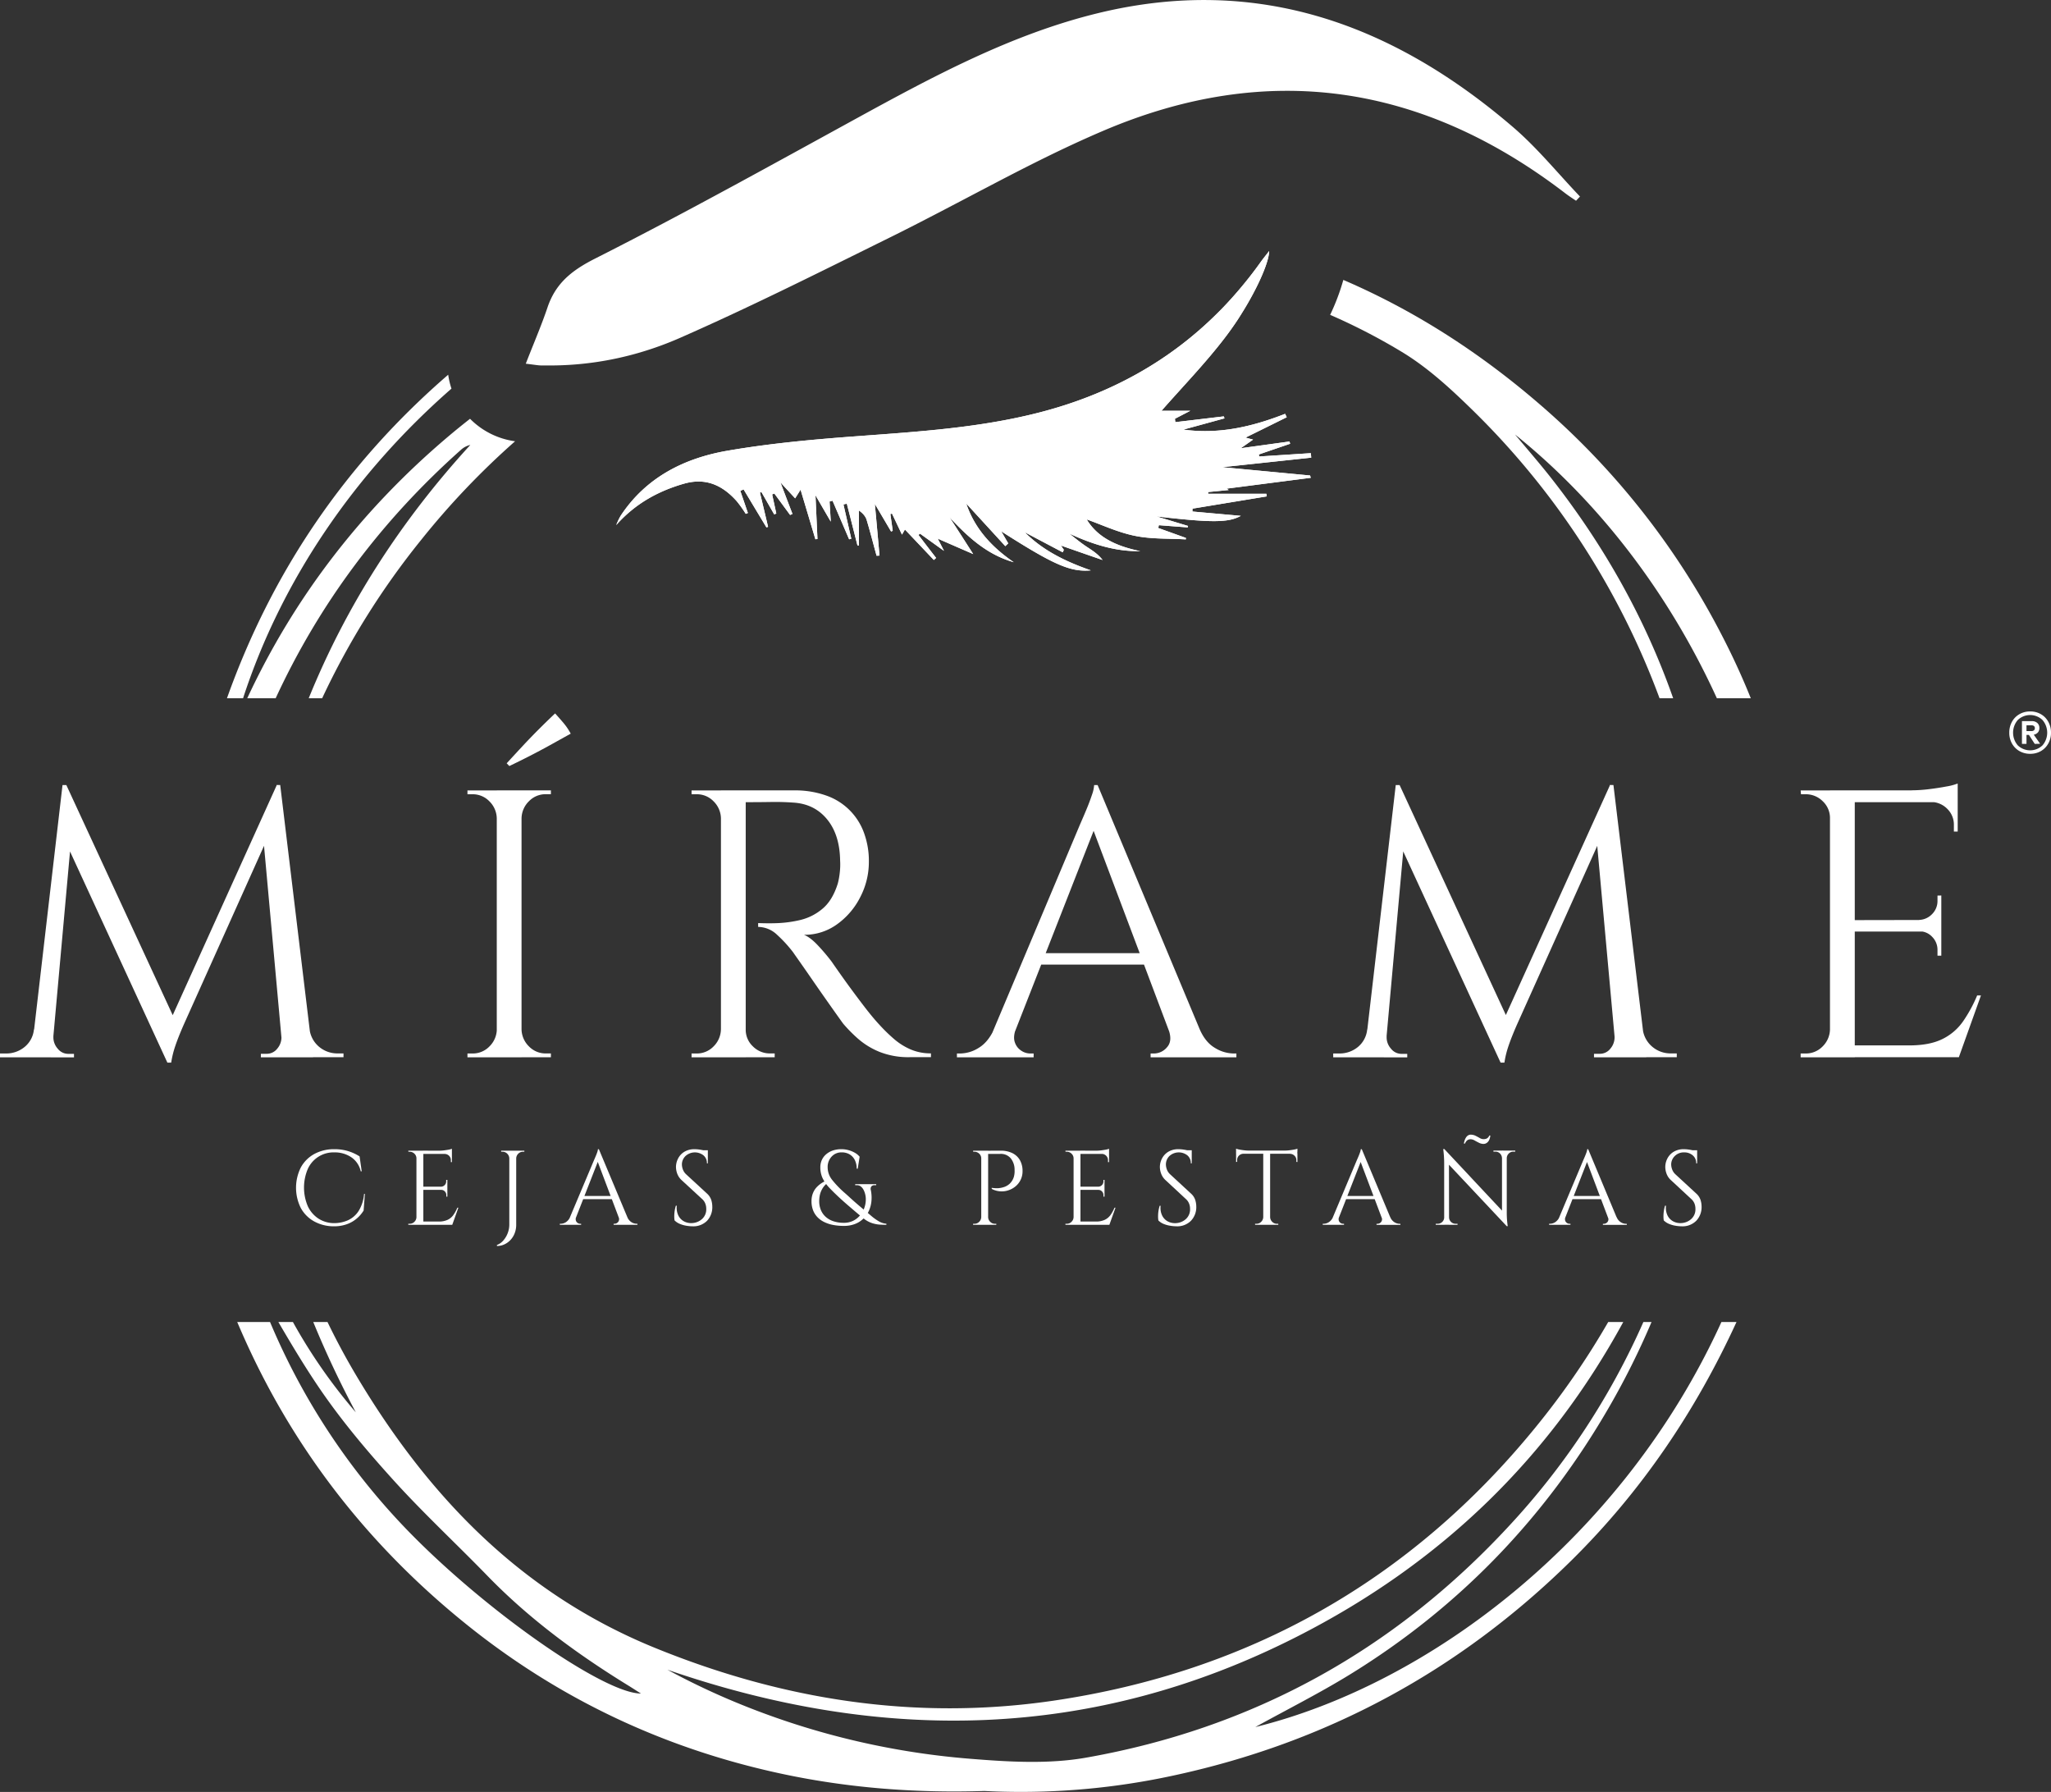 <svg xmlns="http://www.w3.org/2000/svg" viewBox="0 0 1171.47 1023.37"><rect x="0" y="0" width="1171.47" height="1023.37" fill="#333333" stroke="none"/><defs><style>.cls-1{fill:#fff;}</style></defs><g id="Capa_2" data-name="Capa 2"><g id="Capa_1-2" data-name="Capa 1"><path class="cls-1" d="M1165.71,407.87a11.15,11.15,0,0,1,4.22,4.34,12.55,12.55,0,0,1,1.54,6.22,12.38,12.38,0,0,1-1.54,6.18,11.3,11.3,0,0,1-4.22,4.32,12,12,0,0,1-6.13,1.57,12.13,12.13,0,0,1-6.15-1.57,11.33,11.33,0,0,1-4.26-4.32,12.48,12.48,0,0,1-1.53-6.18,12.66,12.66,0,0,1,1.53-6.22,11.18,11.18,0,0,1,4.26-4.34,12,12,0,0,1,6.15-1.57A11.88,11.88,0,0,1,1165.71,407.87Zm.9,17.8a11.09,11.09,0,0,0,0-14.48,10.2,10.2,0,0,0-14.12,0,11.12,11.12,0,0,0,0,14.48,10.2,10.2,0,0,0,14.12,0Zm-2.62-7.39a4,4,0,0,1-2.36,1.29l3.63,5.19-3.08.07-3.32-5.14h-1.39v5.14h-2.59v-13h5.61a4.55,4.55,0,0,1,3.17,1.06,3.66,3.66,0,0,1,1.17,2.86A3.77,3.77,0,0,1,1164,418.28Zm-6.52-.76h2.84a2.23,2.23,0,0,0,1.39-.42,1.5,1.5,0,0,0,.54-1.27,1.41,1.41,0,0,0-.54-1.23,2.29,2.29,0,0,0-1.39-.4h-2.84Z"/><path class="cls-1" d="M24.17,587.92v15.89H0v-2.17H3.48A16.44,16.44,0,0,0,13.94,598a14.74,14.74,0,0,0,5.44-10.12ZM35.71,448.33h2.18l4.36,12.85L29.4,603.81H17.64ZM30.49,591.4v1.09a9.69,9.69,0,0,0,2.5,6.42,7.62,7.62,0,0,0,6,2.94h3.27v2H29V591.4Zm7.4-143.07L100.61,584l-5,22.87L33.75,472.72Zm120.2,0,1.74,14.59L105.18,584.65q-3.27,7.41-5,12.52a54.49,54.49,0,0,0-2.4,9.69H95.6l-3-13.72Zm2.62,143.07h1.52v12.41H149v-2h3.26a7.53,7.53,0,0,0,6.1-2.94,9.94,9.94,0,0,0,2.4-6.42V591.4Zm-.66-143.07,18.73,155.48h-17l-12-132,8.27-23.52Zm12.2,139.59h4.57A15.57,15.57,0,0,0,182.48,598a16.14,16.14,0,0,0,10.24,3.6h3.48v2.17H172.25Z"/><path class="cls-1" d="M284.39,467.28h-.65a14,14,0,0,0-4.25-9.69,13.19,13.19,0,0,0-9.69-4H267v-2.18h17.42Zm0,120.64v15.89H267v-2.17h2.83a13.23,13.23,0,0,0,9.69-4,14,14,0,0,0,4.25-9.69Zm13.5-136.54V603.81H283.74V451.38Zm-8.49-15.46q4.58-5,9.15-9.91t9.25-9.58q4.68-4.68,9.26-9c1.59,1.75,3.19,3.56,4.79,5.45a35,35,0,0,1,4.13,6.1l-11.75,6.53q-5.88,3.25-11.65,6.2t-11.65,5.77Zm7.84,31.36v-15.9h17.42v2.18h-2.83a13.18,13.18,0,0,0-9.69,4,14,14,0,0,0-4.25,9.69Zm0,120.64h.65a14,14,0,0,0,4.25,9.69,13.22,13.22,0,0,0,9.69,4h2.83v2.17H297.24Z"/><path class="cls-1" d="M412.43,467.28h-.65a14,14,0,0,0-4.25-9.69,13.18,13.18,0,0,0-9.69-4H395v-2.18h17.42Zm0,120.64v15.89H395v-2.17h2.83a13.22,13.22,0,0,0,9.69-4,14,14,0,0,0,4.25-9.69Zm13.5-136.54V603.81H411.78V451.38Zm27.88,0a52.88,52.88,0,0,1,17.75,2.83,35.15,35.15,0,0,1,21.77,21,46.56,46.56,0,0,1,2.94,17.09,43.43,43.43,0,0,1-4.9,20,42.69,42.69,0,0,1-13.28,15.56,31.59,31.59,0,0,1-18.84,6q3.71,1.53,8.06,6.21a112.13,112.13,0,0,1,7.62,9q5.88,8.49,10.34,14.58t9,12q4.57,5.88,7.84,9.37a94.38,94.38,0,0,0,8.71,8.49,36.68,36.68,0,0,0,9.47,5.88,29,29,0,0,0,11.44,2.18v2.17h-12a44.57,44.57,0,0,1-17.31-3,43.34,43.34,0,0,1-12.31-7.51,84,84,0,0,1-8.49-8.6c-.44-.58-1.63-2.25-3.59-5s-4.29-6.06-7-9.91-5.34-7.65-7.95-11.43-4.86-7-6.75-9.69-3-4.25-3.27-4.68a75,75,0,0,0-9.14-10,15.86,15.86,0,0,0-10.89-4.57v-2.18q6.75.23,11.54,0a67.82,67.82,0,0,0,12.41-1.74,30.59,30.59,0,0,0,12.63-6.31q5.88-4.8,8.93-14.6a42,42,0,0,0,1.09-6,39.22,39.22,0,0,0,.22-7.08q-.22-14.81-7.52-23.63t-19.48-9.47q-6.1-.44-12.52-.33t-15.14.11a13.19,13.19,0,0,0-.54-1.85c-.37-1.09-.91-2.72-1.64-4.9ZM425.28,587.92h.65a13,13,0,0,0,4.14,9.69,13.59,13.59,0,0,0,9.8,4h2.61v2.17h-17.2Z"/><path class="cls-1" d="M580.1,587.92c-1,2.9-1.16,5.37-.43,7.4a9,9,0,0,0,3.59,4.68,9.28,9.28,0,0,0,5.12,1.64h2v2.17H546.57v-2.17h2a20.25,20.25,0,0,0,10.34-3.16q5.34-3.16,8.82-10.56Zm46.82-139.59,2,15.24L574.22,603.16H561.16l55.75-132.4q2.39-5.44,4-9.36c1.09-2.61,2-5.15,2.84-7.63a20.16,20.16,0,0,0,1.19-5.44Zm30.7,96v6.54H589.47v-6.54Zm-30.7-96,64.46,154.18H672.87L622.57,469Zm40.5,139.59h17.86q3.27,7.4,8.71,10.56a20.81,20.81,0,0,0,10.45,3.16h1.75v2.17h-49v-2.17h2a9.78,9.78,0,0,0,7.4-3.6Q669.82,594.45,667.42,587.92Z"/><path class="cls-1" d="M785.67,587.92v15.89H761.49v-2.17H765a16.43,16.43,0,0,0,10.45-3.6,14.79,14.79,0,0,0,5.45-10.12Zm11.54-139.59h2.18l4.35,12.85L790.89,603.81H779.13ZM792,591.4v1.09a9.65,9.65,0,0,0,2.51,6.42,7.6,7.6,0,0,0,6,2.94h3.27v2H790.46V591.4Zm7.41-143.07L862.1,584l-5,22.87L795.25,472.72Zm120.2,0,1.74,14.59L866.67,584.65q-3.27,7.41-5,12.52a53.57,53.57,0,0,0-2.39,9.69h-2.18L854,593.14ZM922.2,591.4h1.52v12.41H910.44v-2h3.27a7.53,7.53,0,0,0,6.09-2.94,9.94,9.94,0,0,0,2.4-6.42V591.4Zm-.65-143.07,18.72,155.48h-17l-12-132,8.28-23.52Zm12.19,139.59h4.57A15.58,15.58,0,0,0,944,598a16.09,16.09,0,0,0,10.23,3.6h3.49v2.17h-24Z"/><path class="cls-1" d="M1045.89,467.28h-.66a13.06,13.06,0,0,0-4.13-9.69,13.57,13.57,0,0,0-9.8-4h-2.62l-.21-2.18h17.42Zm0,120.64v15.89h-17.42v-2.17h2.83a13.25,13.25,0,0,0,9.69-4,14,14,0,0,0,4.24-9.69Zm13.5-136.54V603.81h-14.16V451.38Zm58.79,0v6.75h-59.45v-6.75Zm-9.36,74V532h-50.09v-6.53Zm9.36,71.64v6.75h-59.45v-6.75Zm13.28-28.52-12.62,35.27h-36.15l7.84-6.75q11.54,0,18.83-3.59a30.87,30.87,0,0,0,11.87-10.13,79.9,79.9,0,0,0,8.06-14.8Zm-13.28-121.08v6.31l-26.57-2.39a84.59,84.59,0,0,0,10.13-.65c3.56-.44,6.86-.94,9.91-1.52A32.54,32.54,0,0,0,1118.18,447.46Zm-9.36,64v14.38h-12.63v-.44a10.68,10.68,0,0,0,7.4-3.37,10.47,10.47,0,0,0,3.05-7.52v-3Zm0,20v14.37h-2.18v-3.27a10.46,10.46,0,0,0-3.05-7.51,9.92,9.92,0,0,0-7.4-3.16v-.43Zm9.36-74V474.9H1116V471a12.53,12.53,0,0,0-3.7-9,13.09,13.09,0,0,0-9.14-4v-.43Z"/><path class="cls-1" d="M208.41,681.82l-.72,9.5a18.59,18.59,0,0,1-4,4.63,18.07,18.07,0,0,1-5.62,3.2,21.5,21.5,0,0,1-7.41,1.18,23.19,23.19,0,0,1-11.19-2.78,19.35,19.35,0,0,1-7.65-7.65,25.9,25.9,0,0,1,0-23.17,19.33,19.33,0,0,1,7.65-7.67,23.34,23.34,0,0,1,11.58-2.76,26,26,0,0,1,8.08,1.18,26.88,26.88,0,0,1,6.26,2.93l1.21,8.53h-.55a13.14,13.14,0,0,0-5.44-8.07,16.82,16.82,0,0,0-9.56-2.75,16.1,16.1,0,0,0-15.27,9.52,27.17,27.17,0,0,0,0,21.14,17,17,0,0,0,6,7.08,16.55,16.55,0,0,0,8.92,2.66,19.57,19.57,0,0,0,7.95-1.6,14.32,14.32,0,0,0,6.14-5.27,21.56,21.56,0,0,0,3.15-9.83Z"/><path class="cls-1" d="M238.05,661.57h-.19a3.66,3.66,0,0,0-1.14-2.7,3.82,3.82,0,0,0-2.73-1.12h-.72l-.06-.6h4.84Zm0,33.5v4.42h-4.84v-.61H234a3.68,3.68,0,0,0,2.7-1.12,3.89,3.89,0,0,0,1.17-2.69Zm3.75-37.92v42.34h-3.94V657.15Zm16.32,0V659H241.61v-1.87Zm-2.6,20.56v1.82H241.61v-1.82Zm2.6,19.9v1.88H241.61v-1.88Zm3.69-7.92-3.5,9.8h-10l2.17-1.88a11.85,11.85,0,0,0,5.24-1A8.54,8.54,0,0,0,259,693.8a22.26,22.26,0,0,0,2.24-4.11Zm-3.69-33.63v1.76l-7.37-.67a23.44,23.44,0,0,0,2.81-.18c1-.12,1.9-.27,2.75-.42A9.57,9.57,0,0,0,258.12,656.06Zm-2.6,17.78v4H252v-.13a3,3,0,0,0,2-.93,2.89,2.89,0,0,0,.85-2.09v-.85Zm0,5.56v4h-.6v-.91a2.85,2.85,0,0,0-.85-2.08,2.72,2.72,0,0,0-2-.88v-.13Zm2.6-20.56v4.84h-.6v-1.09a3.48,3.48,0,0,0-1-2.51A3.62,3.62,0,0,0,254,659v-.12Z"/><path class="cls-1" d="M294.84,657.15v42.34a13.21,13.21,0,0,1-.85,4.74,11.8,11.8,0,0,1-2.36,3.84,11.21,11.21,0,0,1-3.51,2.57,9.89,9.89,0,0,1-4.29.94V711a9.11,9.11,0,0,0,3.6-2.51,13.56,13.56,0,0,0,2.54-4.21,13.84,13.84,0,0,0,.93-5V657.15Zm-3.75,4.42h-.19a3.93,3.93,0,0,0-1.17-2.7,3.72,3.72,0,0,0-2.7-1.12h-.78v-.6h4.84Zm3.56,0v-4.42h4.84v.6h-.78a3.72,3.72,0,0,0-2.7,1.12,3.89,3.89,0,0,0-1.17,2.7Z"/><path class="cls-1" d="M329.06,695.07a3,3,0,0,0-.11,2.06,2.55,2.55,0,0,0,1,1.3,2.58,2.58,0,0,0,1.42.45h.55v.61H319.75v-.61h.55a5.69,5.69,0,0,0,2.87-.87,6.53,6.53,0,0,0,2.45-2.94Zm13-38.77.54,4.24L327.43,699.3H323.8l15.49-36.77c.44-1,.81-1.87,1.11-2.6s.57-1.43.79-2.11a5.63,5.63,0,0,0,.33-1.52ZM350.6,683v1.81H331.67V683Zm-8.53-26.68L360,699.12h-5.14l-14-37.07Zm11.25,38.77h5A6.08,6.08,0,0,0,360.7,698a5.79,5.79,0,0,0,2.9.87h.48v.61h-13.6v-.61H351a2.72,2.72,0,0,0,2.06-1A2.62,2.62,0,0,0,353.32,695.07Z"/><path class="cls-1" d="M396.74,656.3a19.69,19.69,0,0,1,2.09.12c.75.09,1.47.2,2.18.34s1.35.28,1.93.42a6.5,6.5,0,0,1,1.36.45v6.72h-.54a5.63,5.63,0,0,0-2-4.57,7.95,7.95,0,0,0-10.22.42,6.74,6.74,0,0,0-2.06,4.87,8.78,8.78,0,0,0,.52,2.69,7.16,7.16,0,0,0,1.9,2.88l11.92,11a8.53,8.53,0,0,1,2.42,3.63,12.64,12.64,0,0,1,.6,3.75,11.26,11.26,0,0,1-3,8.17,11,11,0,0,1-8.26,3.14,22.84,22.84,0,0,1-3.41-.3,16.21,16.21,0,0,1-3.81-1.06,9.13,9.13,0,0,1-3.06-2,13.47,13.47,0,0,1-.18-2.41,20.72,20.72,0,0,1,.24-3.06,19.17,19.17,0,0,1,.67-2.93h.54a10,10,0,0,0,.79,5.38,7.57,7.57,0,0,0,3.17,3.48,8.73,8.73,0,0,0,4.75,1.06,9.11,9.11,0,0,0,5.72-2.33,7.4,7.4,0,0,0,2.39-5.78,8.07,8.07,0,0,0-.61-3.17,6.8,6.8,0,0,0-1.75-2.45L389.36,674a9.46,9.46,0,0,1-2.54-3.72,11.28,11.28,0,0,1-.72-3.78,10.53,10.53,0,0,1,1.21-4.89,9.61,9.61,0,0,1,3.59-3.85A11,11,0,0,1,396.74,656.3Zm7.56.61v1.27h-4.6v-1.27Z"/><path class="cls-1" d="M497.38,679.59a21.57,21.57,0,0,1,.36,6.35,17.27,17.27,0,0,1-1.48,5.59,14.29,14.29,0,0,1-3.21,4.51,14.07,14.07,0,0,1-4.8,3,17.33,17.33,0,0,1-6.23,1.06,32.13,32.13,0,0,1-6.44-.6,19.51,19.51,0,0,1-5.17-1.79,13,13,0,0,1-3.78-2.9,11.67,11.67,0,0,1-2.33-3.93,14.53,14.53,0,0,1-.79-4.93,12.73,12.73,0,0,1,.39-3.24A12.11,12.11,0,0,1,465,680a10.81,10.81,0,0,1,1.73-2.27,16.49,16.49,0,0,1,2.2-1.84,14.4,14.4,0,0,1,2.61-1.45l.84,1.33a11.24,11.24,0,0,0-2.06,2.14,13.27,13.27,0,0,0-1.39,2.49,12.34,12.34,0,0,0-.78,2.72,17.1,17.1,0,0,0-.24,2.87,13.08,13.08,0,0,0,.93,5,10.93,10.93,0,0,0,2.73,3.9,12.29,12.29,0,0,0,4.41,2.54,18.53,18.53,0,0,0,6,.91,11.79,11.79,0,0,0,5.47-1.24,12.26,12.26,0,0,0,4-3.27,13.88,13.88,0,0,0,2.39-4.51,14.23,14.23,0,0,0,.67-5,11.67,11.67,0,0,0-1.21-4.68,6.21,6.21,0,0,0-1.54-2,3.64,3.64,0,0,0-2.39-.78h-.91v-.61h12v.61h-.91a2.21,2.21,0,0,0-1.91.78A2.47,2.47,0,0,0,497.38,679.59ZM480.69,656.3a14.78,14.78,0,0,1,4,.55,15.77,15.77,0,0,1,3.57,1.48A9.63,9.63,0,0,1,491,660.6l-1.09,6.83h-.6a10.72,10.72,0,0,0-1.09-5,7.89,7.89,0,0,0-3-3.21,8.78,8.78,0,0,0-4.5-1.11,7.53,7.53,0,0,0-5.72,2.42,8.57,8.57,0,0,0-2.27,6.11,11.49,11.49,0,0,0,2.48,7.07,56.35,56.35,0,0,0,7.14,7.44c.89.77,1.86,1.64,2.93,2.63s2.3,2.09,3.69,3.3,3,2.54,4.69,4q1.94,1.57,4,3.33a29.21,29.21,0,0,0,4.18,3,10.12,10.12,0,0,0,4.44,1.45v.61c-.77,0-1.87,0-3.3-.07a18.39,18.39,0,0,1-4.74-.84,15.25,15.25,0,0,1-5.2-2.91q-2.31-1.86-4.21-3.47l-3.51-3c-1.07-.9-2.06-1.77-3-2.6s-1.83-1.64-2.72-2.45c-2.34-2.17-4.33-4.14-6-5.89a21.69,21.69,0,0,1-3.75-5.38,14.45,14.45,0,0,1-1.3-6.26,9.8,9.8,0,0,1,.85-4.12,9.35,9.35,0,0,1,2.45-3.26,11.62,11.62,0,0,1,3.84-2.18A15.15,15.15,0,0,1,480.69,656.3Z"/><path class="cls-1" d="M560.64,661.57h-.18a3.63,3.63,0,0,0-1.15-2.7,3.8,3.8,0,0,0-2.72-1.12h-.73l-.06-.6h4.84Zm0,33.5v4.42H555.8v-.61h.79a3.66,3.66,0,0,0,2.69-1.12,3.86,3.86,0,0,0,1.18-2.69Zm3.75-37.92v42.34h-3.93V657.15Zm7.2,0a14.67,14.67,0,0,1,6.65,1.39,10.07,10.07,0,0,1,4.3,4,12.45,12.45,0,0,1,1.51,6.26,11.08,11.08,0,0,1-4,8.71,12.29,12.29,0,0,1-4.12,2.27,12,12,0,0,1-4.74.57,11.91,11.91,0,0,1-4.75-1.39v-.6a18.45,18.45,0,0,0,3.66.21,13.21,13.21,0,0,0,3.38-.67,8.71,8.71,0,0,0,3.33-2,9.07,9.07,0,0,0,2.33-4,12.28,12.28,0,0,0,.3-1.66,10.9,10.9,0,0,0,.06-2,10.41,10.41,0,0,0-2.18-6.72,7.35,7.35,0,0,0-6-2.54h-7.14l-.6-1.81Zm-7.38,37.92h.18a3.86,3.86,0,0,0,1.18,2.69,3.66,3.66,0,0,0,2.69,1.12h.79v.61h-4.84Z"/><path class="cls-1" d="M613.38,661.57h-.18a3.67,3.67,0,0,0-1.15-2.7,3.8,3.8,0,0,0-2.72-1.12h-.73l-.06-.6h4.84Zm0,33.5v4.42h-4.84v-.61h.79a3.66,3.66,0,0,0,2.69-1.12,3.9,3.9,0,0,0,1.18-2.69Zm3.75-37.92v42.34H613.2V657.15Zm16.33,0V659H617v-1.87Zm-2.6,20.56v1.82H617v-1.82Zm2.6,19.9v1.88H617v-1.88Zm3.69-7.92-3.51,9.8h-10l2.18-1.88a11.77,11.77,0,0,0,5.23-1,8.57,8.57,0,0,0,3.3-2.81,22.24,22.24,0,0,0,2.23-4.11Zm-3.69-33.63v1.76l-7.38-.67a23.32,23.32,0,0,0,2.81-.18c1-.12,1.91-.27,2.75-.42A9.72,9.72,0,0,0,633.46,656.06Zm-2.6,17.78v4h-3.51v-.13a3,3,0,0,0,2.06-.93,2.92,2.92,0,0,0,.84-2.09v-.85Zm0,5.56v4h-.61v-.91a2.88,2.88,0,0,0-.84-2.08,2.75,2.75,0,0,0-2.06-.88v-.13Zm2.6-20.56v4.84h-.6v-1.09a3.52,3.52,0,0,0-1-2.51,3.66,3.66,0,0,0-2.54-1.12v-.12Z"/><path class="cls-1" d="M673.13,656.3a19.69,19.69,0,0,1,2.09.12c.75.09,1.47.2,2.18.34s1.35.28,1.93.42a6.5,6.5,0,0,1,1.36.45v6.72h-.54a5.63,5.63,0,0,0-2-4.57,7.95,7.95,0,0,0-10.22.42,6.73,6.73,0,0,0-2,4.87,8.74,8.74,0,0,0,.51,2.69,7.09,7.09,0,0,0,1.91,2.88l11.91,11a8.44,8.44,0,0,1,2.42,3.63,12.64,12.64,0,0,1,.6,3.75,11.26,11.26,0,0,1-3.05,8.17,11,11,0,0,1-8.26,3.14,23.06,23.06,0,0,1-3.41-.3A16.35,16.35,0,0,1,664.7,699a9.13,9.13,0,0,1-3.06-2,13.47,13.47,0,0,1-.18-2.41,20.72,20.72,0,0,1,.24-3.06,19.17,19.17,0,0,1,.67-2.93h.54a10,10,0,0,0,.79,5.38,7.57,7.57,0,0,0,3.17,3.48,8.75,8.75,0,0,0,4.75,1.06,9.11,9.11,0,0,0,5.72-2.33,7.4,7.4,0,0,0,2.39-5.78,8.07,8.07,0,0,0-.61-3.17,6.8,6.8,0,0,0-1.75-2.45L665.76,674a9.36,9.36,0,0,1-2.54-3.72,11.06,11.06,0,0,1-.73-3.78,10.53,10.53,0,0,1,1.21-4.89,9.7,9.7,0,0,1,3.6-3.85A10.93,10.93,0,0,1,673.13,656.3Zm7.56.61v1.27H676.1v-1.27Z"/><path class="cls-1" d="M706,656a11.66,11.66,0,0,0,1.84.49c.82.16,1.74.3,2.75.42a23.75,23.75,0,0,0,2.78.18l-7.37.66Zm35,1.09v1.81H706v-1.81Zm-30.84,1.63v.18a3.68,3.68,0,0,0-2.54,1.09,3.45,3.45,0,0,0-1,2.54v1l-.6.06v-4.9Zm11.55,36.35v4.42h-4.84v-.61h.79a3.66,3.66,0,0,0,2.69-1.12,3.9,3.9,0,0,0,1.18-2.69Zm3.75-37.74v42.16h-3.93V657.33Zm-.18,37.74h.18a3.86,3.86,0,0,0,1.18,2.69,3.64,3.64,0,0,0,2.69,1.12h.79v.61h-4.84ZM741.05,656v1.75l-7.38-.66a23.48,23.48,0,0,0,2.82-.18c1-.12,1.9-.26,2.75-.42A9.57,9.57,0,0,0,741.05,656Zm0,2.72v4.9l-.6-.06v-1a3.44,3.44,0,0,0-1.06-2.54,3.74,3.74,0,0,0-2.51-1.09v-.18Z"/><path class="cls-1" d="M764.82,695.07a3.11,3.11,0,0,0-.12,2.06,2.52,2.52,0,0,0,1,1.3,2.56,2.56,0,0,0,1.42.45h.54v.61H755.51v-.61h.54a5.63,5.63,0,0,0,2.87-.87,6.47,6.47,0,0,0,2.45-2.94Zm13-38.77.55,4.24L763.19,699.3h-3.63L775,662.53c.45-1,.82-1.87,1.12-2.6s.57-1.43.79-2.11a5.63,5.63,0,0,0,.33-1.52ZM786.35,683v1.81H767.42V683Zm-8.53-26.68,17.91,42.82h-5.14l-14-37.07Zm11.25,38.77h5a6.13,6.13,0,0,0,2.42,2.94,5.85,5.85,0,0,0,2.9.87h.49v.61H786.23v-.61h.54a2.7,2.7,0,0,0,2.06-1A2.58,2.58,0,0,0,789.07,695.07Z"/><path class="cls-1" d="M825.06,695.19v4.3h-5v-.61h1.15a3.7,3.7,0,0,0,3.68-3.69Zm-.12-39,2.66,3.39.06,39.86h-2.79V663.8a65,65,0,0,0-.54-7.56Zm0,0,35.13,37.5.55,6.59L825.48,662.9Zm2.72,39a3.72,3.72,0,0,0,3.69,3.69h1.15v.61h-5v-4.3Zm8.47-42.09h.6a5.21,5.21,0,0,1,.82-1.39,2.78,2.78,0,0,1,1.08-.82,3.49,3.49,0,0,1,1.37-.27,4.53,4.53,0,0,1,2.2.66c.79.45,1.62.89,2.51,1.33a5.75,5.75,0,0,0,2.6.67,3.19,3.19,0,0,0,1.45-.33,3.8,3.8,0,0,0,1.18-.94,4.76,4.76,0,0,0,.85-1.51,8.62,8.62,0,0,0,.45-2h-.6a3,3,0,0,1-.73,1.15,2.83,2.83,0,0,1-1.11.7,4.78,4.78,0,0,1-1.49.21,4.29,4.29,0,0,1-2.17-.67c-.77-.44-1.59-.88-2.45-1.3A6.13,6.13,0,0,0,840,648a2.75,2.75,0,0,0-1.37.36,3.48,3.48,0,0,0-1.11,1,6.69,6.69,0,0,0-.85,1.6A9.65,9.65,0,0,0,836.13,653.1Zm16.87,4h5v4.29h-.12a3.82,3.82,0,0,0-1.12-2.63,3.61,3.61,0,0,0-2.63-1.06H853Zm7.62,0v35.44q0,1.93.12,3.72t.42,4h-.54l-2.72-3.2v-40Zm4.84,0v.6h-1.09a3.61,3.61,0,0,0-2.6,1.06,3.72,3.72,0,0,0-1.15,2.63h-.18v-4.29Z"/><path class="cls-1" d="M894.12,695.07a3.11,3.11,0,0,0-.12,2.06,2.62,2.62,0,0,0,1,1.3,2.58,2.58,0,0,0,1.42.45H897v.61H884.81v-.61h.54a5.69,5.69,0,0,0,2.88-.87,6.59,6.59,0,0,0,2.45-2.94Zm13-38.77.54,4.24L892.49,699.3h-3.63l15.48-36.77c.45-1,.82-1.87,1.12-2.6s.57-1.43.79-2.11a5.63,5.63,0,0,0,.33-1.52ZM915.65,683v1.81H896.72V683Zm-8.52-26.68L925,699.12h-5.14l-14-37.07Zm11.25,38.77h5a6.08,6.08,0,0,0,2.42,2.94,5.79,5.79,0,0,0,2.9.87h.48v.61H915.53v-.61h.55a2.73,2.73,0,0,0,2.06-1A2.62,2.62,0,0,0,918.38,695.07Z"/><path class="cls-1" d="M961.8,656.3a19.84,19.84,0,0,1,2.09.12c.74.09,1.47.2,2.17.34s1.35.28,1.94.42a6.71,6.71,0,0,1,1.36.45v6.72h-.55a5.63,5.63,0,0,0-2-4.57,7.29,7.29,0,0,0-4.84-1.66,7.21,7.21,0,0,0-5.38,2.08,6.74,6.74,0,0,0-2.06,4.87,8.49,8.49,0,0,0,.52,2.69,7.06,7.06,0,0,0,1.9,2.88l11.92,11a8.53,8.53,0,0,1,2.42,3.63,12.64,12.64,0,0,1,.6,3.75,11.23,11.23,0,0,1-3.06,8.17,11,11,0,0,1-8.25,3.14,23.07,23.07,0,0,1-3.42-.3,16.35,16.35,0,0,1-3.81-1.06,9.08,9.08,0,0,1-3.05-2,13.47,13.47,0,0,1-.18-2.41,20.72,20.72,0,0,1,.24-3.06,19.2,19.2,0,0,1,.66-2.93h.55a10.14,10.14,0,0,0,.78,5.38,7.64,7.64,0,0,0,3.18,3.48,8.71,8.71,0,0,0,4.75,1.06,9.09,9.09,0,0,0,5.71-2.33,7.36,7.36,0,0,0,2.39-5.78,8.07,8.07,0,0,0-.6-3.17,6.83,6.83,0,0,0-1.76-2.45L954.42,674a9.36,9.36,0,0,1-2.54-3.72,11.28,11.28,0,0,1-.72-3.78,10.64,10.64,0,0,1,1.2-4.89,9.7,9.7,0,0,1,3.6-3.85A11,11,0,0,1,961.8,656.3Zm7.56.61v1.27h-4.6v-1.27Z"/><path class="cls-1" d="M748.67,272.86l-48.08,6.2,1.19.79L690.05,281v1h33.28c.06.49.15,1,.21,1.48l-42.43,7c0,.56,0,1.09-.06,1.64,9.47.86,18.92,1.69,27.66,2.48-7.19,4-16.83,3.92-48.16.32l18,5.44c0,.28-.09.55-.15.83-5.48-.4-11-.83-16.49-1.26-.11.54-.24,1.07-.34,1.6l15.78,5.68-.06.83c-9.75-.58-19.71-.09-29.16-2.05-9.77-2-19.05-6.4-27.44-9.36,6.47,10.79,17.86,15.48,30.6,18.13-14.34.27-27.4-4-40.49-10,3,2.35,6,4.85,9.15,7,3.35,2.28,6.93,4.27,9.81,8.06-8-2.75-15.91-5.52-23.78-8.27.49.74,1.08,1.62,1.66,2.47-.21.47-.45.92-.66,1.39l-21.67-11.44c10.38,10.42,23.25,16.71,37.75,21.76-11.67,1.07-21.22-3.15-51.19-22.31,1.68,2.88,2.83,4.89,4,6.89l-1.66,1.6c-7.47-8.15-14.93-16.3-22.31-24.34,4.8,14.34,14.61,24.94,27.13,33.51-15.21-4.31-26.11-14.29-36.69-25.7,4.46,6.91,8.9,13.82,13.53,21.05-6.72-2.92-13.15-5.71-20.27-8.83.92,1.79,1.69,3.29,3.58,7l-13.65-9.81c-.32.23-.64.47-.94.72q5,6.57,10.09,13.12c-.42.39-.87.79-1.3,1.17l-16.51-17.4c-.28.51-.87,1.53-1.68,2.92-2-4.2-3.84-8.11-5.7-12-.32.09-.64.15-.94.23l1.35,9.58c-.3.13-.6.28-.92.43-3-5.1-6-10.2-9.3-15.79,1,10.5,1.81,20,2.68,29.51l-1.68.1c-1.88-6.8-3.63-13.65-5.65-20.39-.6-2-2-3.75-4.44-5.46v20c-.3,0-.58-.06-.85-.11q-3-11.87-6.06-23.78l-1.92.45,4.48,19.58L485,308l-9.48-22.06c-.57.17-1.13.34-1.7.49.19,3.29.4,6.57.7,11.48-3.2-5.5-5.59-9.62-8.74-15.08.42,9.51.79,17.26,1.13,25l-1.18.13c-2.62-8.75-5.22-17.5-8.47-28.31-1.85,3-2.41,3.86-3.09,4.95l-8.4-9.09c2.77,7.3,4.82,12.67,6.87,18l-1.35.58c-3-4.07-6-8.17-9-12.24l-1.26.51q1.18,5.43,2.37,10.9l-1.18.51q-3.68-6.4-7.33-12.8l-.84.36c1.56,6.51,3.12,13,4.65,19.54-.29.11-.61.2-.93.3q-6.54-10.85-13.06-21.69l-1.86.87c1.45,4.21,2.88,8.41,4.33,12.61l-1.23.49a70.25,70.25,0,0,0-5.19-7.27c-8.12-9.07-17.64-13.55-30.22-9.92-15,4.33-27.91,11.58-38.57,23.59a39.29,39.29,0,0,1,2.52-5.27c14.5-22,36.39-32.94,61.15-37.2s49.71-6.49,74.69-8.32c34.68-2.58,69.35-4.76,103.2-13.46,40.21-10.33,74.54-29.29,102.59-57.51.94-.92,1.83-1.84,2.75-2.8q6.15-6.42,11.9-13.48,4.83-5.88,9.32-12.2c1.35-1.9,2.84-3.69,4.57-5.93a2.37,2.37,0,0,0,.23-.3,2.36,2.36,0,0,1,0,.38c-.21,4.1-2.86,11.5-7.21,20.21-2.43,4.86-5.39,10.15-8.74,15.46-.62,1-1.26,2-1.9,3-2.28,3.45-4.72,6.91-7.28,10.26-11.26,14.76-24.31,28.16-36.35,41.91h16.45l-8.77,4.55c.07.64.13,1.28.22,1.94L699,237.79c.13.38.26.74.39,1.13-7.66,2.11-15.32,4.2-23.45,6.42,20.5,2.83,39.49-1.73,58.09-9,.3.64.6,1.3.92,1.94-7.94,3.92-15.85,7.85-23.53,11.62.68.2,2.09.58,4.29,1.16l-7,4.92,27.8-3.84.38,1.28L719,259.54c.07.39.15.77.24,1.16l29.46-1.9c.08.85.17,1.7.23,2.56-17.83,1.92-35.69,3.82-50.83,5.44l50.19,4.75C748.39,272,748.52,272.43,748.67,272.86Z"/><path class="cls-1" d="M902.45,112.25c-.77.79-1.51,1.6-2.26,2.39-2-1.35-4-2.63-5.91-4.08C812.81,48,724.16,34.32,629.44,75,607,84.6,585.22,95.71,563.51,107.11c-.94.47-1.86,1-2.8,1.45l-11.94,6.27c-4.42,2.32-8.86,4.63-13.27,6.93-1.71.9-3.42,1.77-5.12,2.65-5.57,2.9-11.14,5.73-16.75,8.55-1.53.77-3.07,1.54-4.58,2.28a4.66,4.66,0,0,1-.45.22c-21,10.38-42.05,20.86-63.17,31.06-18.81,9.08-37.71,17.94-56.8,26.34a189.94,189.94,0,0,1-22.7,8.32,182.45,182.45,0,0,1-53.74,7.53c-.91,0-1.85,0-2.79,0-2.18,0-4.35-.47-9.09-1,3.37-8.7,6.81-16.83,9.86-25,.89-2.39,1.75-4.76,2.56-7.17a44.7,44.7,0,0,1,1.83-4.61c5.06-10.94,13.63-17.34,25.37-23.27,26.13-13.21,52-26.95,77.73-40.9,2.56-1.36,5.1-2.75,7.66-4.16,4.39-2.39,8.77-4.75,13.14-7.16q17.06-9.32,34.11-18.69l15.51-8.51c44.67-24.47,89.53-48.72,139.38-60.8,90.75-22,168.33,6.4,236.91,65.3C878.17,84.6,889.8,99,902.45,112.25Z"/><path class="cls-1" d="M256,214q-87.51,75.64-126.37,184.78h9.2C160.84,331.16,202.85,270,257.86,221.94A45.43,45.43,0,0,1,256,214Zm12.5,25.15c-4.26,3.33-8.49,6.76-12.65,10.28-49,41.49-87.54,91.15-114.63,149.35h16.23q37.47-81.06,105.83-141.88a11.75,11.75,0,0,1,5.35-2.8Q208.28,320,176.33,398.78H184a442.1,442.1,0,0,1,56.66-90.58A448.16,448.16,0,0,1,294.21,252,44.57,44.57,0,0,1,268.46,239.15ZM980.63,398.78H1000q-7.51-18.69-16.91-36.71a439,439,0,0,0-99.45-127.51c-35.12-31-73.68-56.35-116.37-74.7a123.73,123.73,0,0,1-7.53,19.95,345,345,0,0,1,41.81,21.69c14.63,9,27.63,21.05,40,33.17A446.87,446.87,0,0,1,947.89,398.78h7.78Q932,331.3,885.19,272c-6.42-8.1-13.22-15.91-19.84-23.85C913.33,286.68,953.28,338.84,980.63,398.78ZM717,986.31c18.26-10.09,36.61-19.31,54-30,62.59-38.48,112-89.93,148.6-153.65A440.85,440.85,0,0,0,943.3,755h-4.65a420.39,420.39,0,0,1-77.39,117.16c-65.73,70.74-146.1,114.91-240.92,131.62-21.38,3.77-44.08,2.43-65.94.66a441.54,441.54,0,0,1-135.33-32.75,414.48,414.48,0,0,1-37.87-18.13C503.73,995.86,624,994,740.6,934.77,824,892.44,885.26,831.86,927.15,755h-8.59a451.3,451.3,0,0,1-41.62,60.27c-71.32,87.46-163.83,139.59-275.4,156C523.17,982.72,447.42,971,373.89,941c-75.37-30.74-128.21-85.27-169.12-153.29q-9.68-16.07-17.71-32.71h-8.13q10.69,26.09,24.3,51.56A306.3,306.3,0,0,1,167.31,755H159c8,13.68,16.13,27.27,25.13,40.26,12.5,18,26.79,34.85,41.55,51.09,16.79,18.43,35.12,35.47,52.52,53.37,24,24.79,51.58,45,80.87,63,2.11,1.3,4.18,2.65,7,4.44-21.35,0-90.17-48.21-134.77-94.71A385.21,385.21,0,0,1,154.25,755H135.5q43.23,102.36,131.6,173.22c53.43,42.83,114.08,71.08,181.21,85.16,37.48,7.85,75.39,10.66,113.92,9.43a410.84,410.84,0,0,0,107-8.6q132-28.12,228.38-123.11c40-39.48,70.93-85.31,94.22-136.1h-8.61C927.3,877.77,817.1,961.62,717,986.31Z"/><path class="cls-1" d="M490.34,249.05c34.68-2.58,69.35-4.76,103.2-13.46,40.21-10.33,74.54-29.29,102.59-57.51.94-.92,1.83-1.84,2.75-2.8q6.15-6.42,11.9-13.48,4.83-5.88,9.32-12.2c1.35-1.9,2.84-3.69,4.57-5.93a2.37,2.37,0,0,0,.23-.3,2.36,2.36,0,0,1,0,.38c-.21,4.1-2.86,11.5-7.21,20.21-2.43,4.86-5.39,10.15-8.74,15.46-.62,1-1.26,2-1.9,3-2.28,3.45-4.72,6.91-7.28,10.26-11.26,14.76-24.31,28.16-36.35,41.91h16.45l-8.77,4.55c.07.64.13,1.28.22,1.94L699,237.79c.13.38.26.74.39,1.13-7.66,2.11-15.32,4.2-23.45,6.42,20.5,2.83,39.49-1.73,58.09-9,.3.64.6,1.3.92,1.94-7.94,3.92-15.85,7.85-23.53,11.62.68.2,2.09.58,4.29,1.16l-7,4.92,27.8-3.84.38,1.28L719,259.54c.07.39.15.77.24,1.16l29.46-1.9c.08.85.17,1.7.23,2.56-17.83,1.92-35.69,3.82-50.83,5.44l50.19,4.75c.13.43.26.88.41,1.31l-48.08,6.2,1.19.79L690.05,281v1h33.28c.06.49.15,1,.21,1.48l-42.43,7c0,.56,0,1.09-.06,1.64,9.47.86,18.92,1.69,27.66,2.48-7.19,4-16.83,3.92-48.16.32l18,5.44c0,.28-.09.55-.15.83-5.48-.4-11-.83-16.49-1.26-.11.54-.24,1.07-.34,1.6l15.78,5.68-.06.83c-9.75-.58-19.71-.09-29.16-2.05-9.77-2-19.05-6.4-27.44-9.36,6.47,10.79,17.86,15.48,30.6,18.13-14.34.27-27.4-4-40.49-10,3,2.35,6,4.85,9.15,7,3.35,2.28,6.93,4.27,9.81,8.06-8-2.75-15.91-5.52-23.78-8.27.49.74,1.08,1.62,1.66,2.47-.21.47-.45.92-.66,1.39l-21.67-11.44c10.38,10.42,23.25,16.71,37.75,21.76-11.67,1.07-21.22-3.15-51.19-22.31,1.68,2.88,2.83,4.89,4,6.89l-1.66,1.6c-7.47-8.15-14.93-16.3-22.31-24.34,4.8,14.34,14.61,24.94,27.13,33.51-15.21-4.31-26.11-14.29-36.69-25.7,4.46,6.91,8.9,13.82,13.53,21.05-6.72-2.92-13.15-5.71-20.27-8.83.92,1.79,1.69,3.29,3.58,7l-13.65-9.81c-.32.23-.64.47-.94.72q5,6.57,10.09,13.12c-.42.39-.87.79-1.3,1.17l-16.51-17.4c-.28.51-.87,1.53-1.68,2.92-2-4.2-3.84-8.11-5.7-12-.32.09-.64.15-.94.23l1.35,9.58c-.3.13-.6.28-.92.43-3-5.1-6-10.2-9.3-15.79,1,10.5,1.81,20,2.68,29.51l-1.68.1c-1.88-6.8-3.63-13.65-5.65-20.39-.6-2-2-3.75-4.44-5.46v20c-.3,0-.58-.06-.85-.11q-3-11.87-6.06-23.78l-1.92.45,4.48,19.58L485,308l-9.48-22.06c-.57.17-1.13.34-1.7.49.19,3.29.4,6.57.7,11.48-3.2-5.5-5.59-9.62-8.74-15.08.42,9.51.79,17.26,1.13,25l-1.18.13c-2.62-8.75-5.22-17.5-8.47-28.31-1.85,3-2.41,3.86-3.09,4.95l-8.4-9.09c2.77,7.3,4.82,12.67,6.87,18l-1.35.58c-3-4.07-6-8.17-9-12.24l-1.26.51q1.18,5.43,2.37,10.9l-1.18.51q-3.68-6.4-7.33-12.8l-.84.36c1.56,6.51,3.12,13,4.65,19.54-.29.11-.61.2-.93.3q-6.54-10.85-13.06-21.69l-1.86.87c1.45,4.21,2.88,8.41,4.33,12.61l-1.23.49a70.25,70.25,0,0,0-5.19-7.27c-8.12-9.07-17.64-13.55-30.22-9.92-15,4.33-27.91,11.58-38.57,23.59a39.29,39.29,0,0,1,2.52-5.27c14.5-22,36.39-32.94,61.15-37.2S465.36,250.88,490.34,249.05Z"/></g></g></svg>